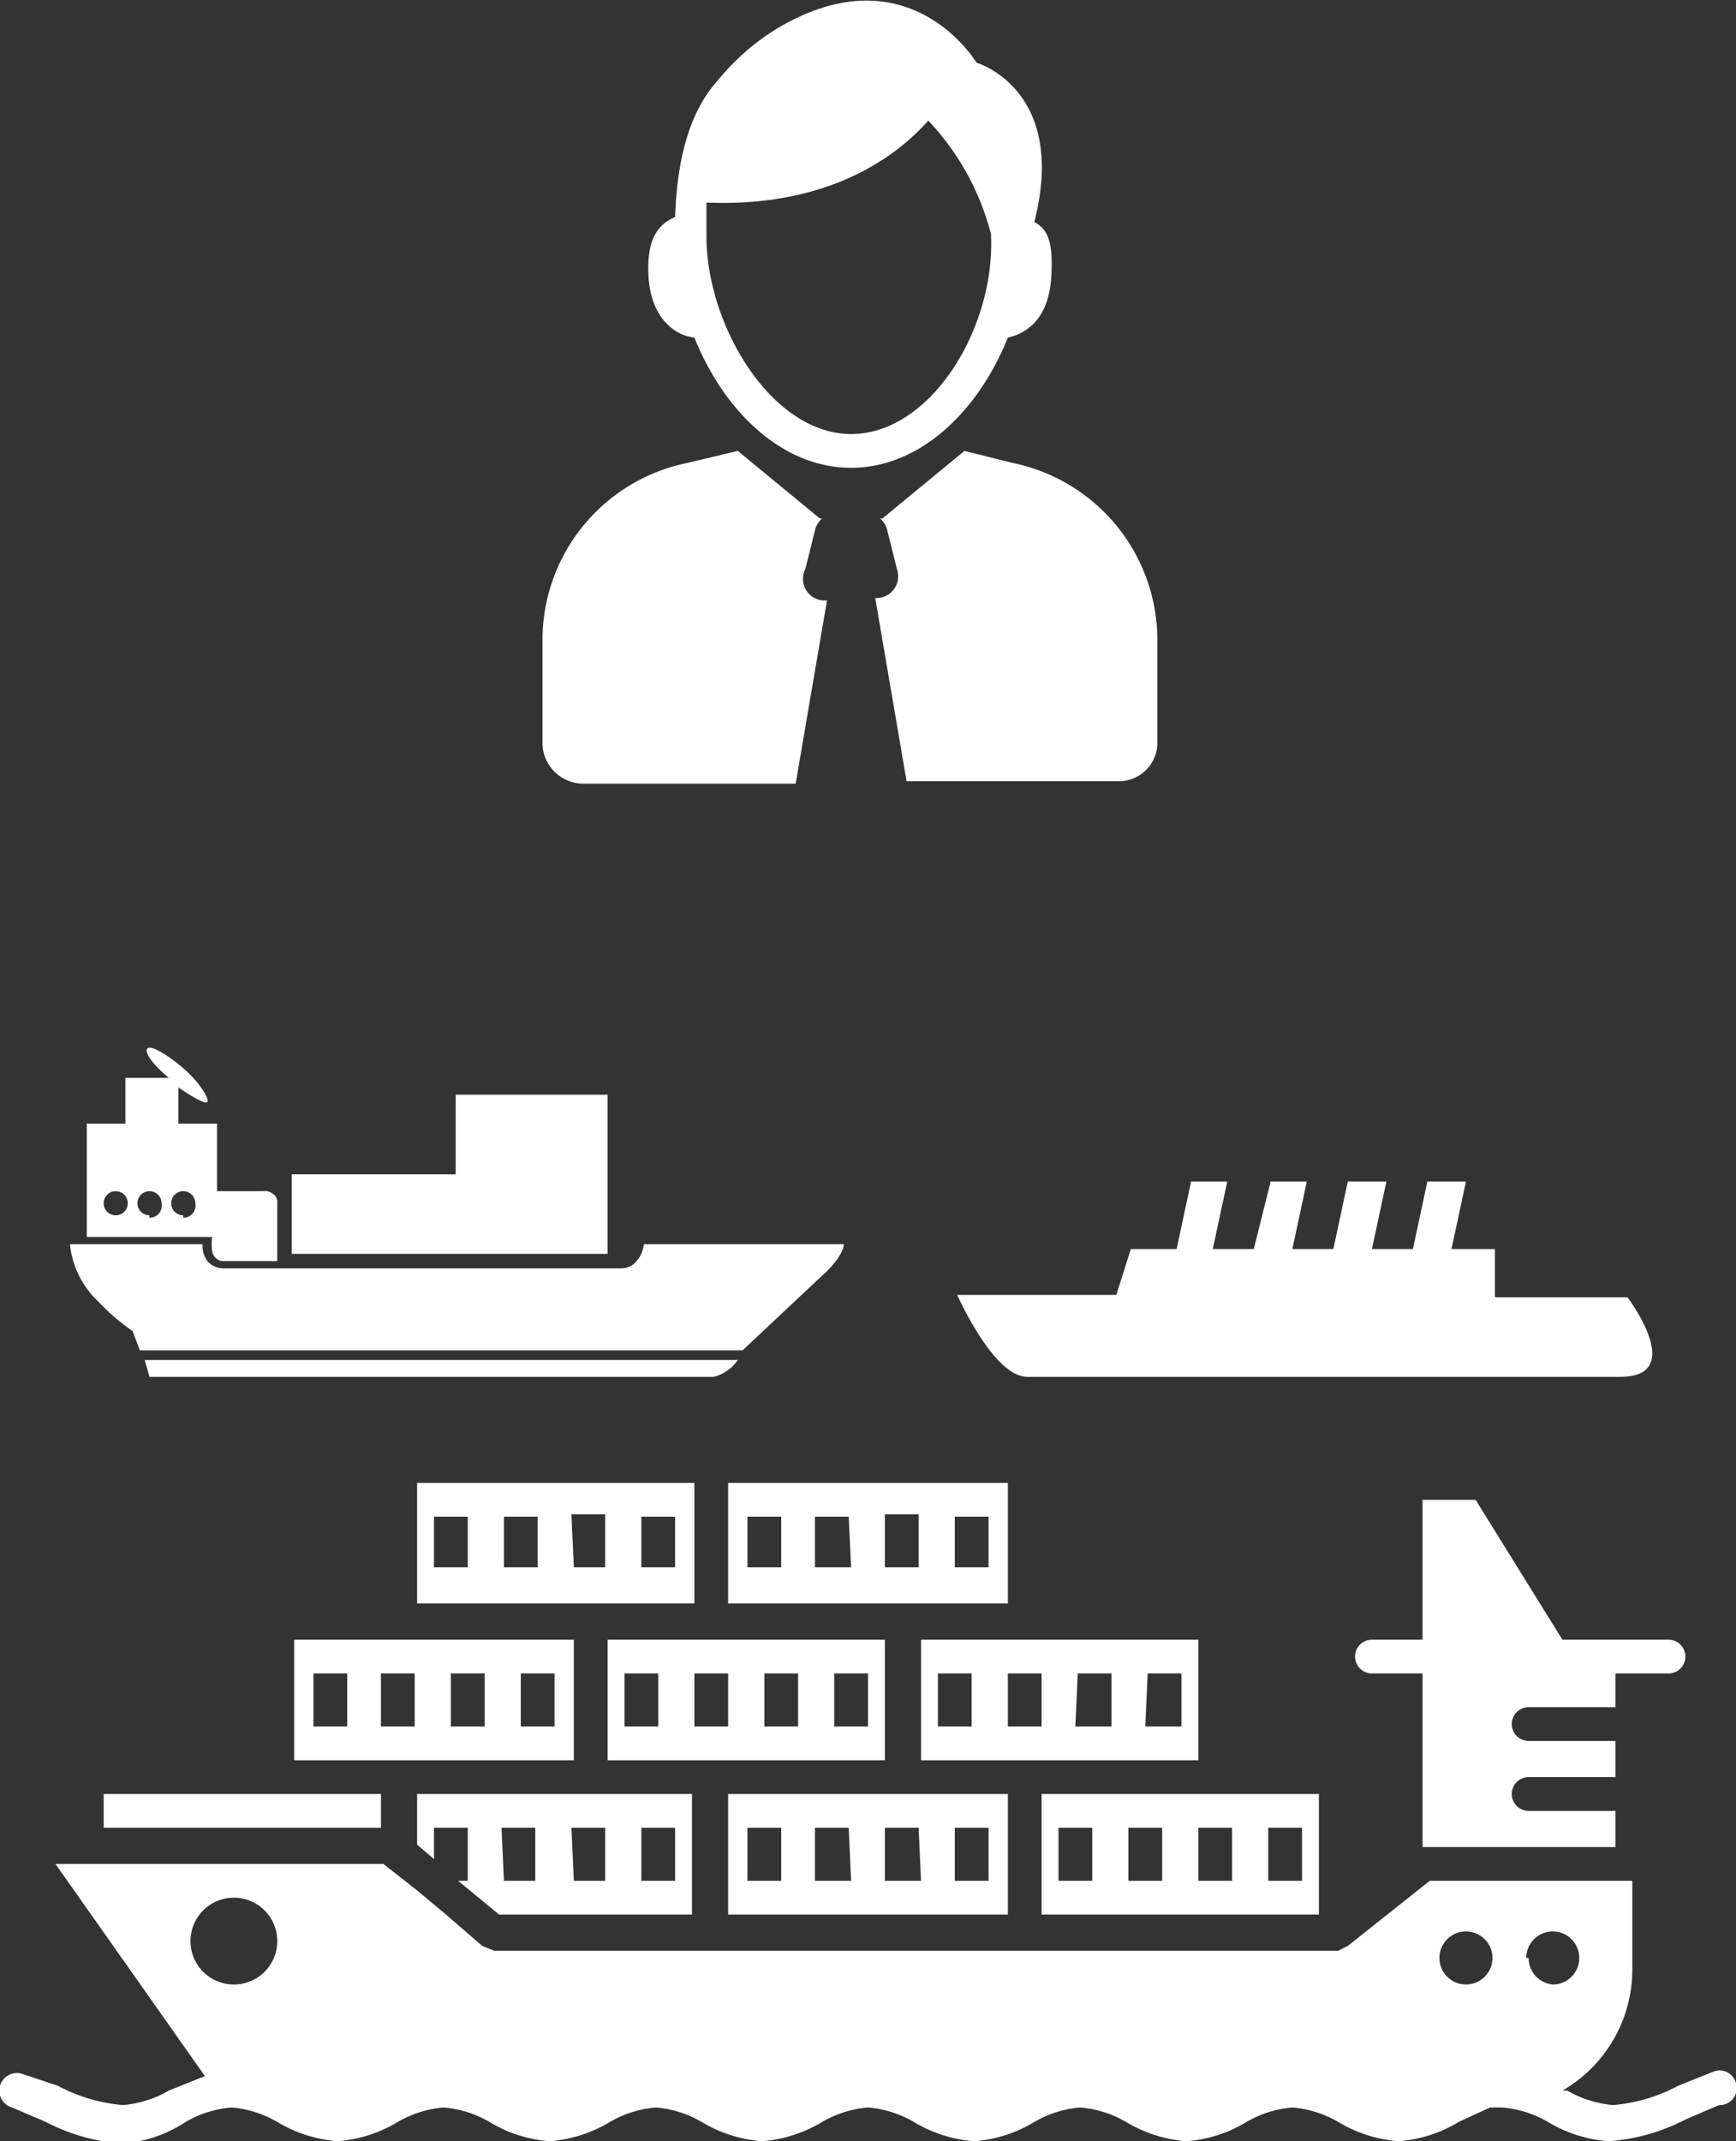 <svg xmlns="http://www.w3.org/2000/svg" viewBox="0 0 72 88.8"><rect x="0" y="0" width="72" height="88.8" fill="#333333" stroke="none"/><defs><style>.cls-1{fill:#fff;}</style></defs><title>Asset 1</title><g id="Layer_2" data-name="Layer 2"><g id="Layer_24" data-name="Layer 24"><path class="cls-1" d="M11.3,49.5a.5.5,0,0,0-.4-.1H9V46.6H7.4V45.1c.6.4,1.1.7,1.2.6s-.3-.8-1-1.4-1.4-1-1.5-.8.3.7.9,1.2H5.2v1.9H3.6v4.7H8.8a2.3,2.3,0,0,0,0,.6.5.5,0,0,0,.4.4h2.3V49.9A.4.4,0,0,0,11.3,49.5Zm-6.5.9a.5.5,0,1,1,.5-.5A.5.5,0,0,1,4.8,50.4Zm1.4,0a.5.5,0,1,1,.5-.5A.5.5,0,0,1,6.2,50.5Zm1.4,0a.5.5,0,1,1,.5-.5A.5.5,0,0,1,7.6,50.5Zm4.5,1.6H25.2V48.7H12.1Zm6.8-3.3h6.3V45.4H18.9Zm.9,7.7H30.6a1.7,1.7,0,0,1-1,.7H6.2l-.2-.7Zm11-.4H5.8l-.3-.8a8.5,8.5,0,0,1-1.4-1.2,3.8,3.8,0,0,1-1.2-2.4H8.4a1.1,1.1,0,0,0,.2.7.9.9,0,0,0,.6.3H25.8a.8.8,0,0,0,.6-.3,1.2,1.2,0,0,0,.3-.7H35s0,.5-.9,1.3Z"/><path class="cls-1" d="M41.8,14c.9-.2,1.7-.9,1.8-2.5s-.2-2-.7-2.3c1.4-5.5-2.4-6.6-2.4-6.6s-2.8-4.7-8.3-1.4a9.7,9.7,0,0,0-2.4,2.1C28.8,4.4,28.1,6.1,28,9c-.7.3-1.2.9-1.1,2.5s1,2.4,1.9,2.5c1.2,3,3.6,5.4,6.5,5.4S40.6,17,41.8,14ZM35.3,18c-3.3,0-6-4.5-6-8.2,0-.5,0-1,0-1.4,4.8.2,7.7-1.7,9.2-3.4a10.8,10.8,0,0,1,2.6,4.7h0C41.3,13.6,38.6,18,35.3,18Z"/><path class="cls-1" d="M33.4,23.6l.4-1.6a.9.9,0,0,1,.3-.5H34l-3.4-2.8-2.1.5a7.5,7.5,0,0,0-6,7.2v4.5a1.7,1.7,0,0,0,1.7,1.6H33l1.3-7.6A.9.9,0,0,1,33.4,23.6Z"/><path class="cls-1" d="M42,19.2l-2-.5-3.4,2.8h-.1a.9.9,0,0,1,.3.5l.4,1.6a.9.9,0,0,1-.9,1.2l1.3,7.6h8.8A1.6,1.6,0,0,0,48,30.9V26.4A7.5,7.5,0,0,0,42,19.2Z"/><path class="cls-1" d="M25.2,73H36.7v-5H25.2Zm9.4-3.6H36v2.2H34.6Zm-2.9,0h1.4v2.2H31.7Zm-2.9,0h1.4v2.2H28.8Zm-2.9,0h1.4v2.2H25.9Z"/><path class="cls-1" d="M41.8,66.5v-5H30.2v5H41.8Zm-2.2-3.6H41V65H39.6ZM32.4,65H31V62.9h1.4Zm2.9,0H33.8V62.9h1.4Zm1.4-2.2h1.4V65H36.7Z"/><path class="cls-1" d="M30.2,74.4v5H41.8v-5H30.2ZM32.4,78H31V75.8h1.4Zm2.9,0H33.8V75.8h1.4Zm4.3-2.2H41V78H39.6ZM38.2,78H36.7V75.8h1.4Z"/><path class="cls-1" d="M28.8,66.5v-5H17.3v5H28.8Zm-2.2-3.6h1.4V65H26.6ZM19.4,65H18V62.9h1.4Zm2.9,0H20.9V62.9h1.4Zm1.4-2.2h1.4V65H23.8Z"/><path class="cls-1" d="M23.8,73v-5H12.2v5H23.8Zm-2.2-3.6H23v2.2H21.6Zm-2.9,0h1.4v2.2H18.7Zm-4.3,2.2H13V69.4h1.4Zm1.4-2.2h1.4v2.2H15.8Z"/><path class="cls-1" d="M38.2,73H49.7v-5H38.2Zm9.4-3.6H49v2.2H47.5Zm-2.9,0h1.4v2.2H44.6Zm-2.9,0h1.4v2.2H41.8Zm-2.9,0h1.4v2.2H38.9Z"/><path class="cls-1" d="M43.2,79.4H54.7v-5H43.2Zm9.4-3.6H54V78H52.6Zm-2.9,0h1.4V78H49.7Zm-2.9,0h1.4V78H46.8Zm-2.9,0h1.4V78H43.9Z"/><path class="cls-1" d="M72,86.4a.7.7,0,0,0-.9-.5l-1.5.6a6.9,6.9,0,0,1-2.7.8,4.6,4.6,0,0,1-1.9-.6h-.2a5.8,5.8,0,0,0,2.9-5V78H59.3l-3.4,2.7-.4.2H20.5l-.5-.2-1.5-1.3-1.2-1-1.4-1.1H2.3l6.2,8.8L7,86.7a4.5,4.5,0,0,1-1.9.6,6.9,6.9,0,0,1-2.7-.8L.9,86a.7.7,0,0,0-.4,1.4l1.4.6a8.1,8.1,0,0,0,3.2.9A5.6,5.6,0,0,0,7.7,88a4.5,4.5,0,0,1,1.9-.6,4.5,4.5,0,0,1,1.9.6,5.7,5.7,0,0,0,2.5.8,5.7,5.7,0,0,0,2.5-.8,4.5,4.5,0,0,1,1.9-.6,4.5,4.5,0,0,1,1.9.6,5.6,5.6,0,0,0,2.5.8,5.7,5.7,0,0,0,2.5-.8,4.5,4.5,0,0,1,1.9-.6,4.5,4.5,0,0,1,1.9.6,5.7,5.7,0,0,0,2.5.8,5.7,5.7,0,0,0,2.5-.8,4.5,4.5,0,0,1,1.9-.6,4.5,4.5,0,0,1,1.9.6,5.7,5.7,0,0,0,2.5.8,5.6,5.6,0,0,0,2.5-.8,4.5,4.5,0,0,1,1.9-.6,4.5,4.5,0,0,1,1.9.6,5.7,5.7,0,0,0,2.5.8,5.6,5.6,0,0,0,2.5-.8,4.5,4.5,0,0,1,1.9-.6,4.5,4.5,0,0,1,1.9.6,5.7,5.7,0,0,0,2.5.8,5.6,5.6,0,0,0,2.5-.8l1.3-.6h.5a4.5,4.5,0,0,1,1.9.6,5.7,5.7,0,0,0,2.5.8,8.1,8.1,0,0,0,3.2-.9l1.4-.6A.7.7,0,0,0,72,86.4ZM9.7,82.3a1.8,1.8,0,1,1,1.8-1.8A1.8,1.8,0,0,1,9.7,82.3Zm4.2,5h0Zm8.8,0h0Zm38.1-5a1.1,1.1,0,1,1,1.1-1.1A1.1,1.1,0,0,1,60.8,82.3Zm2.5-1.1a1.1,1.1,0,1,1,1.1,1.1A1.1,1.1,0,0,1,63.4,81.2Z"/><path class="cls-1" d="M19,78l1.7,1.4h8v-5H17.3v2.1l.7.6V75.8h1.4V78Zm7.6-2.2h1.4V78H26.6Zm-2.9,0h1.4V78H23.8Zm-2.9,0h1.4V78H20.9Z"/><polygon class="cls-1" points="15.8 74.4 11.5 74.4 4.3 74.4 4.3 75.8 15.8 75.8 15.8 74.4"/><path class="cls-1" d="M56.9,69.4H59v7.2H67V75.1H63.4a.7.7,0,1,1,0-1.4H67V72.2H63.4a.7.7,0,0,1,0-1.4H67V69.4h2.2a.7.7,0,1,0,0-1.4H64.8l-3.6-5.8H59v5.8H56.9a.7.7,0,1,0,0,1.4Z"/><path class="cls-1" d="M67.5,53.8H62V51.8H60.2l.6-2.8H59.2l-.6,2.8H56.9l.6-2.8H55.9l-.6,2.8H53.6l.6-2.8H52.7L52,51.8H50.3l.6-2.8H49.4l-.6,2.8H46.9l-.6,1.9H39.7s1.5,3.4,2.9,3.4H67.2C70,57.1,67.5,53.8,67.5,53.8Z"/></g></g></svg>